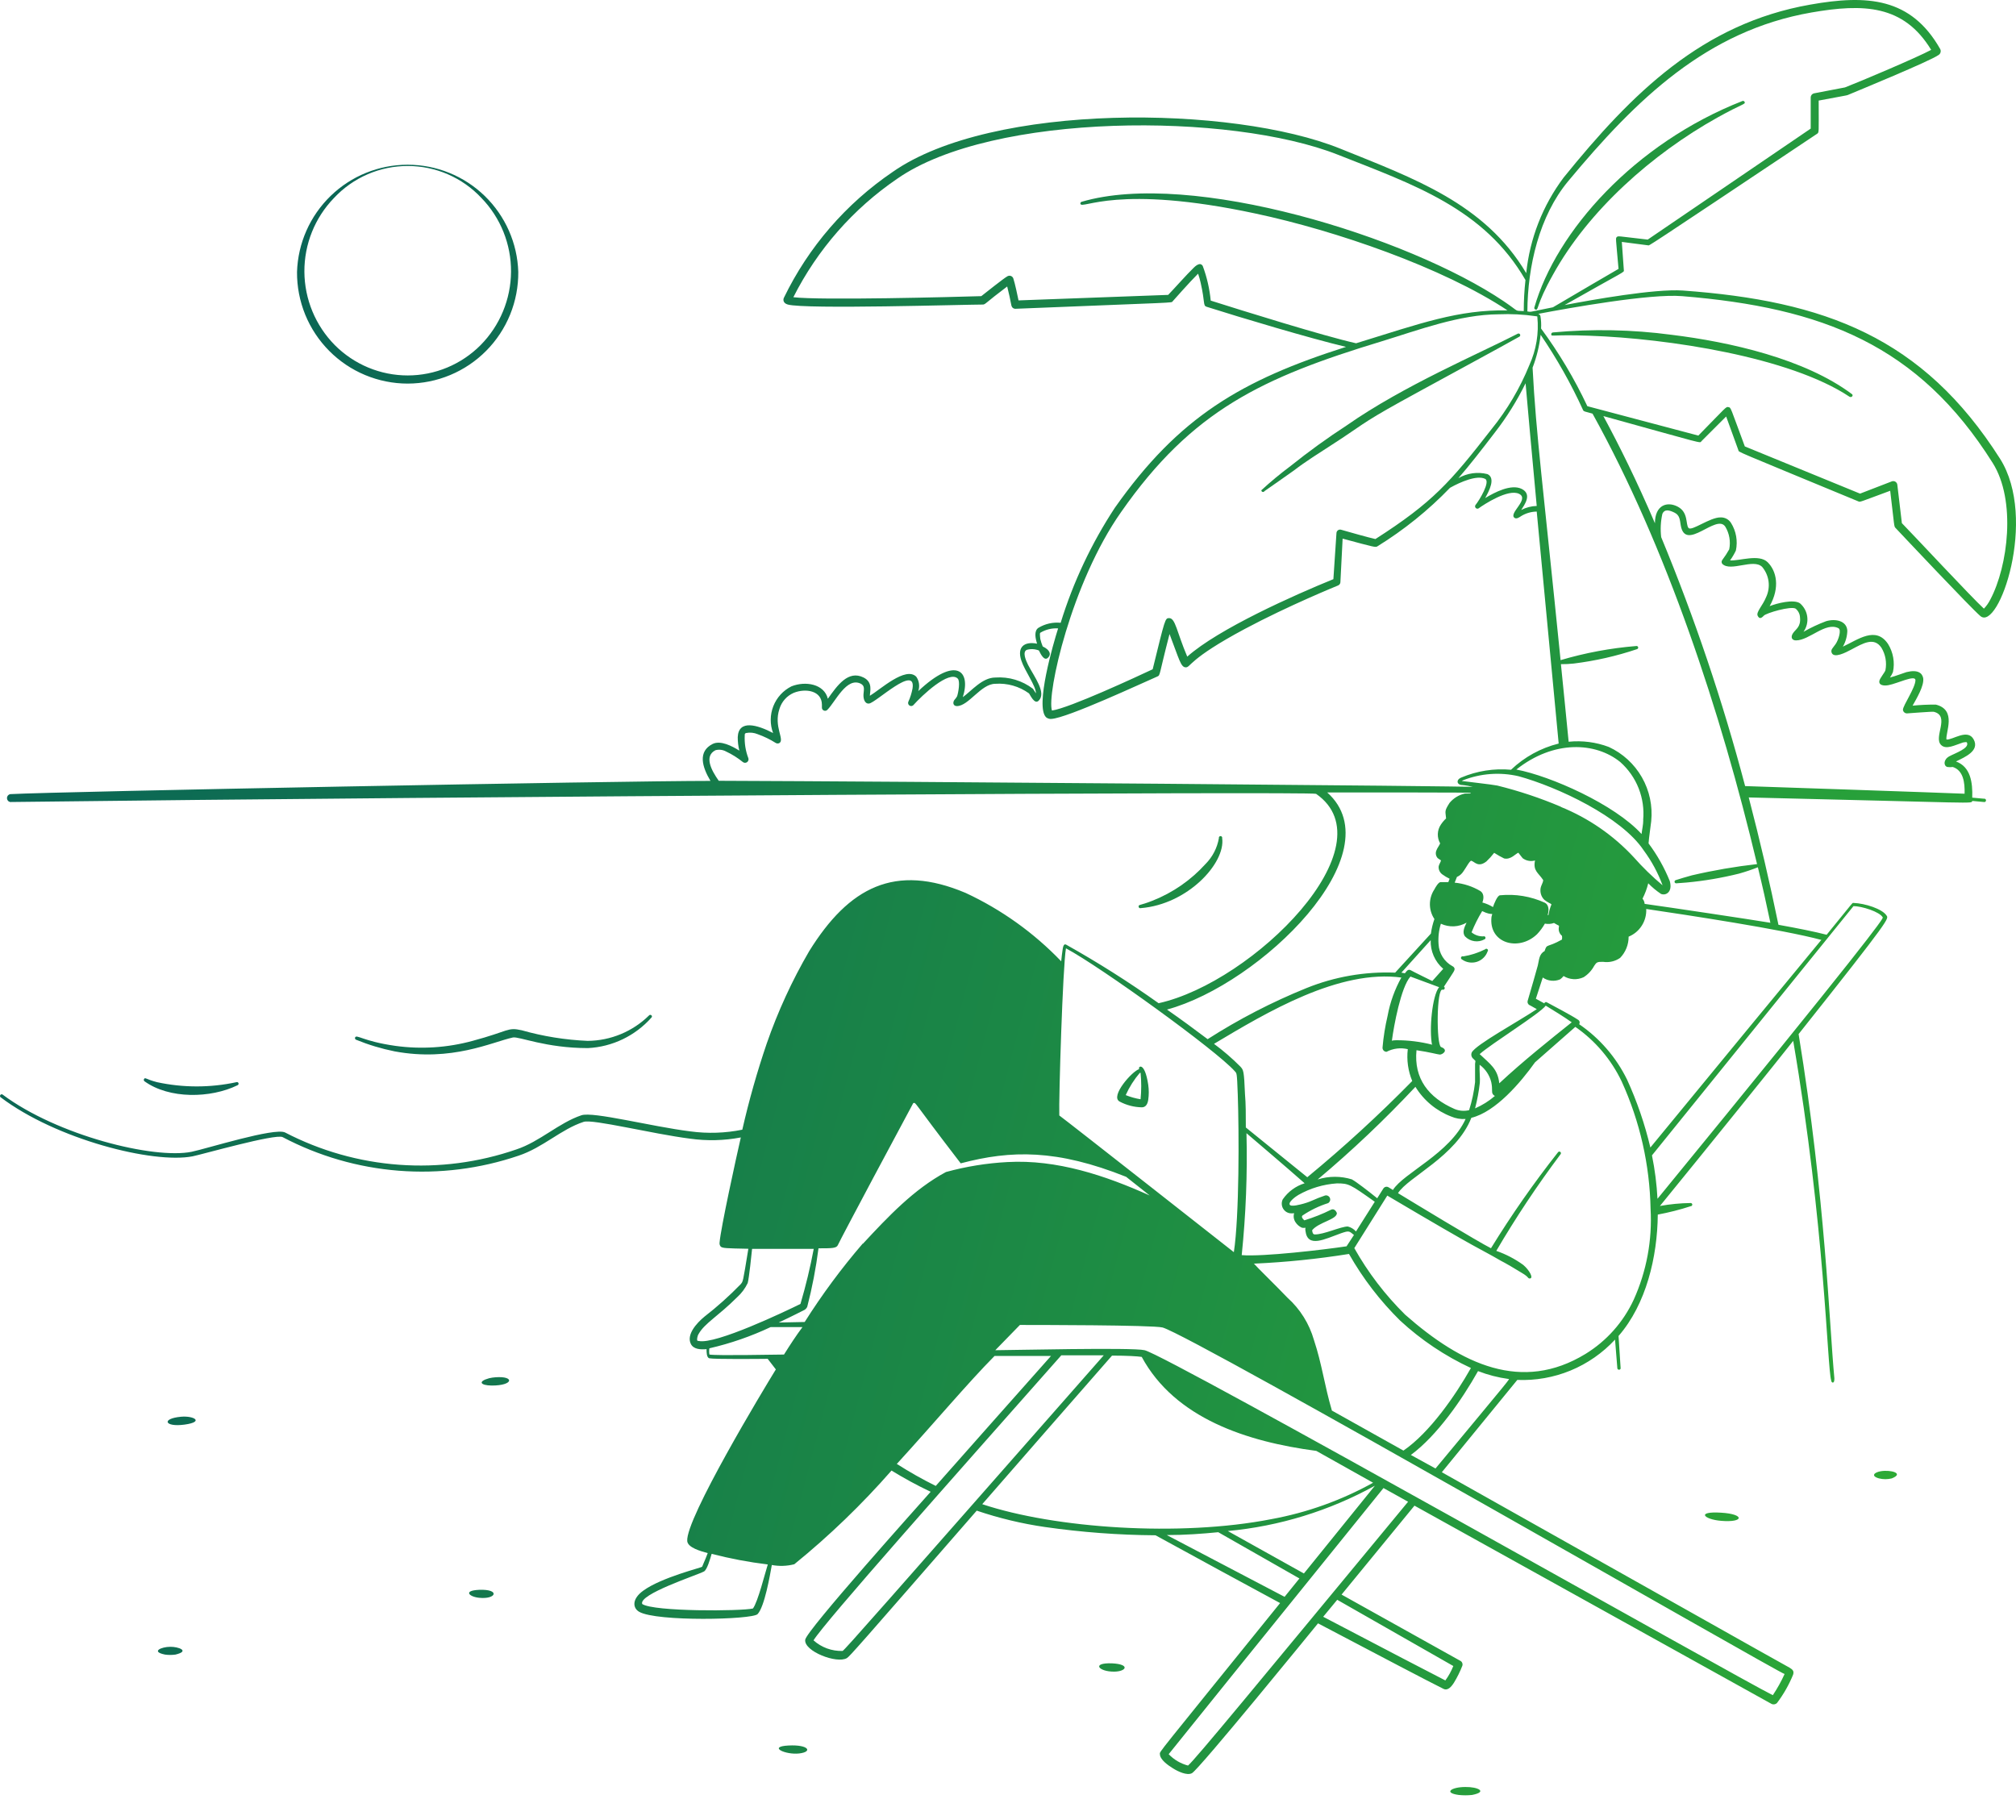 <svg width="72" height="65" viewBox="0 0 72 65" fill="none" xmlns="http://www.w3.org/2000/svg">
<path fill-rule="evenodd" clip-rule="evenodd" d="M14.095 37.55C16.134 37.929 17.574 37.217 18.317 37.054C18.533 37.009 19.488 37.433 20.997 37.433C21.429 37.411 21.854 37.303 22.244 37.115C22.634 36.927 22.983 36.663 23.27 36.338C23.32 36.281 23.229 36.209 23.18 36.266C22.595 36.842 21.809 37.168 20.989 37.175C20.191 37.141 19.4 37.014 18.632 36.796C18.112 36.679 18.192 36.823 16.877 37.175C15.979 37.42 15.04 37.481 14.118 37.353C12.95 37.187 12.731 36.925 12.681 37.058C12.676 37.072 12.677 37.088 12.683 37.102C12.69 37.117 12.701 37.128 12.716 37.134C13.161 37.316 13.623 37.455 14.095 37.55ZM40.742 32.434C42.414 32.301 43.774 30.827 43.649 29.936C43.651 29.927 43.652 29.918 43.65 29.909C43.648 29.9 43.644 29.892 43.638 29.884C43.633 29.877 43.625 29.871 43.617 29.867C43.609 29.863 43.6 29.861 43.59 29.861C43.581 29.861 43.572 29.863 43.564 29.867C43.556 29.871 43.548 29.877 43.542 29.884C43.537 29.892 43.533 29.9 43.531 29.909C43.529 29.918 43.529 29.927 43.532 29.936C43.471 30.285 43.304 30.607 43.054 30.858C42.532 31.435 41.884 31.884 41.159 32.169C40.716 32.347 40.651 32.298 40.666 32.385C40.667 32.394 40.67 32.402 40.674 32.41C40.679 32.417 40.685 32.423 40.692 32.428C40.7 32.433 40.708 32.436 40.717 32.437C40.725 32.438 40.734 32.437 40.742 32.434ZM8.482 38.76C8.497 38.755 8.509 38.744 8.515 38.73C8.522 38.716 8.523 38.7 8.518 38.686C8.513 38.671 8.502 38.659 8.489 38.652C8.475 38.646 8.459 38.645 8.444 38.65C7.51 38.852 6.543 38.852 5.609 38.65C5.208 38.547 5.185 38.464 5.143 38.54C5.136 38.553 5.134 38.569 5.137 38.583C5.141 38.598 5.15 38.611 5.162 38.619C6.045 39.256 7.519 39.23 8.482 38.76ZM54.837 11.055C54.962 11.097 54.837 10.926 55.462 9.812C56.732 7.511 59.014 5.495 61.329 4.203C62.266 3.68 62.345 3.733 62.307 3.638C62.3 3.624 62.288 3.613 62.273 3.608C62.258 3.602 62.242 3.602 62.228 3.608C58.366 5.124 55.576 8.269 54.799 10.979C54.796 10.986 54.795 10.995 54.795 11.002C54.796 11.011 54.798 11.018 54.801 11.025C54.805 11.033 54.81 11.039 54.816 11.044C54.822 11.049 54.829 11.053 54.837 11.055ZM66.139 14.075C64.46 12.817 61.799 12.215 59.696 11.957C58.291 11.77 56.87 11.742 55.459 11.873C55.451 11.874 55.443 11.876 55.436 11.88C55.429 11.883 55.422 11.888 55.417 11.894C55.412 11.9 55.408 11.907 55.405 11.914C55.402 11.922 55.401 11.93 55.402 11.938C55.402 12.04 55.425 11.938 56.781 11.991C59.563 12.089 63.922 12.749 66.055 14.17C66.135 14.212 66.203 14.117 66.139 14.075ZM53.041 33.905C52.795 34.028 52.532 34.114 52.26 34.158C52.253 34.155 52.245 34.154 52.238 34.153C52.23 34.153 52.222 34.154 52.215 34.157C52.208 34.159 52.201 34.163 52.196 34.169C52.19 34.174 52.185 34.18 52.182 34.187C52.179 34.194 52.177 34.202 52.177 34.209C52.177 34.217 52.178 34.224 52.18 34.232C52.183 34.239 52.187 34.245 52.192 34.251C52.197 34.257 52.204 34.261 52.211 34.265C52.286 34.32 52.373 34.356 52.465 34.371C52.557 34.387 52.651 34.38 52.741 34.353C52.83 34.325 52.911 34.277 52.978 34.212C53.046 34.148 53.097 34.068 53.128 33.98C53.138 33.969 53.143 33.954 53.142 33.938C53.141 33.923 53.134 33.909 53.122 33.899C53.111 33.889 53.096 33.884 53.08 33.885C53.065 33.886 53.051 33.893 53.041 33.905ZM6.466 50.599C5.75 50.664 5.875 50.978 6.591 50.88C7.307 50.781 6.924 50.558 6.466 50.599ZM17.692 49.19C17.616 49.195 17.542 49.207 17.468 49.224C17.059 49.337 17.15 49.478 17.555 49.485C18.344 49.489 18.389 49.136 17.692 49.19ZM6.079 58.816C5.768 58.816 5.374 58.987 5.89 59.093C6.015 59.111 6.143 59.111 6.269 59.093C6.803 58.964 6.36 58.809 6.079 58.816ZM17.112 56.781C16.524 56.807 16.759 57.031 17.112 57.065C17.726 57.13 17.877 56.751 17.112 56.781ZM28.163 62.341C27.405 62.379 28.05 62.682 28.542 62.625C29.035 62.568 28.887 62.303 28.163 62.341ZM39.723 59.407C38.965 59.377 39.234 59.707 39.791 59.703C40.227 59.699 40.375 59.441 39.723 59.407ZM52.332 63.823C51.836 63.823 51.54 64.031 52.097 64.107C52.256 64.124 52.416 64.124 52.575 64.107C53.151 63.993 52.775 63.815 52.332 63.823ZM61.47 54.317C62.296 54.386 62.315 54.075 61.47 54.026C60.556 53.969 60.859 54.268 61.47 54.317ZM67.177 52.544C66.942 52.581 66.798 52.714 67.105 52.801C67.256 52.839 67.413 52.839 67.564 52.801C68.019 52.62 67.53 52.487 67.177 52.544ZM14.561 13.7C15.083 13.699 15.599 13.595 16.08 13.394C16.561 13.193 16.998 12.899 17.365 12.528C17.732 12.158 18.022 11.718 18.219 11.235C18.415 10.752 18.514 10.235 18.51 9.713C18.479 8.687 18.048 7.713 17.311 6.998C16.573 6.283 15.586 5.883 14.559 5.883C13.532 5.883 12.545 6.283 11.808 6.998C11.07 7.713 10.64 8.687 10.608 9.713C10.604 10.235 10.704 10.752 10.9 11.236C11.097 11.719 11.388 12.159 11.755 12.529C12.122 12.9 12.559 13.194 13.041 13.395C13.523 13.596 14.039 13.7 14.561 13.7ZM11.927 7.072C12.264 6.711 12.672 6.423 13.125 6.226C13.578 6.029 14.067 5.928 14.561 5.928C15.055 5.928 15.544 6.029 15.997 6.226C16.45 6.423 16.858 6.711 17.195 7.072C17.878 7.777 18.257 8.722 18.251 9.704C18.245 10.686 17.855 11.627 17.165 12.325C16.824 12.668 16.418 12.941 15.971 13.127C15.524 13.313 15.045 13.409 14.561 13.409C14.077 13.409 13.598 13.313 13.151 13.127C12.704 12.941 12.299 12.668 11.957 12.325C11.267 11.627 10.877 10.686 10.871 9.704C10.866 8.722 11.245 7.777 11.927 7.072ZM54.894 11.316L54.89 11.309V11.313L54.894 11.316ZM45.161 17.54C45.161 17.54 46.135 16.861 46.215 16.8C46.628 16.482 47.136 16.164 47.541 15.902C48.622 15.209 48.58 15.144 50.024 14.345C50.441 14.11 53.962 12.203 54.269 12.021C54.281 12.013 54.289 12 54.293 11.986C54.296 11.971 54.294 11.956 54.287 11.943C54.28 11.93 54.269 11.92 54.255 11.915C54.241 11.91 54.226 11.91 54.212 11.915C52.821 12.632 50.115 13.78 48.102 15.19C47.408 15.641 46.736 16.127 46.09 16.645C45.728 16.915 45.38 17.203 45.048 17.509C45.047 17.523 45.052 17.536 45.06 17.547C45.068 17.558 45.08 17.565 45.093 17.569C45.106 17.572 45.12 17.571 45.132 17.566C45.145 17.561 45.155 17.551 45.161 17.54ZM39.988 39.343C40.232 39.473 40.504 39.543 40.78 39.548C40.901 39.548 40.981 39.461 41.008 39.283C41.034 39.103 41.034 38.92 41.008 38.741C40.879 37.884 40.629 38.093 40.685 38.184C40.443 38.248 39.632 39.157 39.988 39.343ZM40.708 38.316C40.712 38.318 40.717 38.319 40.721 38.319C40.726 38.319 40.73 38.318 40.735 38.316C40.766 38.63 40.766 38.946 40.735 39.26C40.553 39.231 40.375 39.181 40.204 39.112C40.334 38.824 40.503 38.556 40.708 38.316Z" fill="url(#paint0_linear_353_7595)"/>
<path fill-rule="evenodd" clip-rule="evenodd" d="M60.765 15.758L61.648 14.875L62.084 16.076C62.114 16.16 61.803 16.016 66.37 17.907C66.442 17.937 66.397 17.937 67.507 17.528C67.659 18.82 67.644 18.797 67.693 18.851C67.996 19.173 70.384 21.708 70.725 22C71.373 22.572 72.79 18.532 71.43 16.383C68.671 12.044 65.169 10.744 60.098 10.376C59.097 10.308 56.869 10.706 55.879 10.895C58.1 9.633 58.002 9.739 57.994 9.645L57.922 8.64L58.862 8.762C58.923 8.762 58.532 9.027 64.884 4.786C64.975 4.725 64.953 4.786 64.953 3.592C65.84 3.425 65.949 3.41 65.987 3.395C66.321 3.255 68.94 2.178 69.231 1.966C69.267 1.945 69.294 1.911 69.305 1.87C69.316 1.83 69.312 1.787 69.292 1.75C68.25 -0.084 66.692 -0.198 64.646 0.166C60.795 0.844 58.286 3.323 55.842 6.344C55.097 7.339 54.636 8.518 54.508 9.755C53.026 7.261 50.486 6.37 47.867 5.309C44.013 3.751 35.425 3.657 31.878 6.143C30.213 7.274 28.874 8.823 27.997 10.634C27.966 10.694 27.959 10.827 28.137 10.877C28.77 11.051 34.443 10.877 35.103 10.877C35.194 10.877 35.198 10.812 35.971 10.232C36.024 10.433 36.088 10.732 36.122 10.914C36.13 10.948 36.148 10.977 36.175 10.998C36.202 11.019 36.236 11.03 36.27 11.028C42.182 10.789 41.822 10.823 41.879 10.763C41.879 10.763 42.505 10.054 42.789 9.774C42.825 9.879 42.856 9.987 42.88 10.096C43.043 10.812 42.959 10.914 43.092 10.956C44.282 11.335 46.814 12.093 48.072 12.389C44.335 13.579 42.107 14.886 39.814 18.138C38.98 19.409 38.329 20.79 37.881 22.243C37.603 22.215 37.324 22.279 37.085 22.424C36.922 22.534 36.979 22.803 37.039 22.989C36.573 22.898 36.319 23.114 36.475 23.588C36.6 23.967 36.998 24.494 36.998 24.763C36.971 24.725 36.907 24.619 36.892 24.6C36.509 24.307 36.031 24.164 35.55 24.198C35.08 24.198 34.697 24.676 34.386 24.899C34.686 23.959 34.144 23.414 32.795 24.683C32.825 24.598 32.834 24.506 32.821 24.417C32.809 24.327 32.775 24.242 32.723 24.168C32.344 23.789 31.434 24.63 31.067 24.85C31.067 24.695 31.184 24.369 30.843 24.198C30.293 23.922 29.903 24.482 29.566 24.956C29.437 24.429 28.77 24.312 28.266 24.513C27.97 24.661 27.74 24.913 27.619 25.221C27.498 25.529 27.495 25.87 27.61 26.18C27.045 25.885 26.375 25.691 26.348 26.328C26.347 26.49 26.366 26.652 26.405 26.809C26.14 26.643 25.73 26.43 25.45 26.571C24.919 26.84 25.071 27.382 25.374 27.89C22.058 27.89 2.077 28.269 0.36 28.363C0.329 28.371 0.3 28.389 0.28 28.414C0.26 28.44 0.249 28.471 0.249 28.504C0.249 28.536 0.26 28.568 0.28 28.593C0.3 28.619 0.329 28.636 0.36 28.644C16.945 28.439 46.848 28.265 47.003 28.352C49.656 30.194 44.767 35.079 41.379 35.83C40.316 35.073 39.213 34.375 38.074 33.737C37.979 33.688 37.961 33.847 37.945 33.954C37.93 34.06 37.915 34.173 37.9 34.333C36.924 33.315 35.767 32.487 34.489 31.892C31.965 30.823 30.32 31.683 28.899 33.972C28.288 35.02 27.781 36.124 27.383 37.27C27.039 38.28 26.748 39.307 26.511 40.347C25.901 40.471 25.274 40.491 24.658 40.408C23.24 40.23 21.186 39.692 20.765 39.832C19.954 40.105 19.284 40.772 18.442 41.052C17.096 41.517 15.669 41.704 14.249 41.599C12.828 41.495 11.444 41.103 10.18 40.446C9.801 40.264 7.391 41.022 6.845 41.136C5.496 41.408 2.058 40.559 0.087 39.089C0.075 39.083 0.06 39.081 0.047 39.084C0.033 39.088 0.021 39.096 0.012 39.107C0.004 39.118 -0 39.132 4.52048e-05 39.146C0.001 39.16 0.006 39.173 0.015 39.184C2.016 40.7 5.48 41.571 6.879 41.298C7.22 41.23 9.835 40.484 10.093 40.612C11.379 41.29 12.789 41.698 14.237 41.812C15.686 41.926 17.142 41.743 18.518 41.276C19.397 40.984 20.034 40.332 20.845 40.067C21.167 39.961 23.293 40.495 24.635 40.666C25.241 40.753 25.857 40.739 26.458 40.624C26.291 41.348 25.738 43.876 25.7 44.372C25.695 44.398 25.697 44.425 25.703 44.45C25.709 44.476 25.721 44.499 25.738 44.52C25.802 44.581 25.924 44.584 26.727 44.6C26.522 45.85 26.541 45.755 26.45 45.869C26.047 46.284 25.615 46.671 25.158 47.025C24.874 47.26 24.51 47.666 24.673 47.999C24.771 48.193 25.018 48.204 25.234 48.185C25.234 48.287 25.234 48.484 25.332 48.511C25.499 48.549 27.136 48.534 27.417 48.53L27.709 48.909C27.288 49.591 24.476 54.249 24.544 55.041C24.567 55.276 25.025 55.401 25.276 55.469C25.226 55.598 25.177 55.727 25.131 55.825C25.086 55.924 25.093 55.928 25.075 55.958C25.056 55.988 23.627 56.337 22.979 56.807C22.554 57.11 22.6 57.436 22.827 57.565C23.449 57.925 26.867 57.849 27.057 57.648C27.307 57.383 27.5 56.258 27.565 55.894C27.831 55.944 28.105 55.935 28.368 55.867C29.618 54.852 30.779 53.733 31.84 52.521C32.279 52.79 32.745 53.047 33.238 53.279C32.859 53.707 28.8 58.232 28.758 58.562C28.702 58.975 29.895 59.434 30.248 59.218C30.354 59.149 30.627 58.839 34.883 53.953C35.675 54.221 36.489 54.417 37.316 54.537C38.626 54.725 39.946 54.824 41.269 54.833C42.762 55.651 44.566 56.633 45.718 57.254C41.209 62.833 41.425 62.541 41.425 62.647C41.425 62.848 41.724 63.053 41.895 63.159C42.065 63.265 42.391 63.424 42.569 63.33C42.831 63.186 46.871 58.224 47.072 57.978C49.232 59.115 51.066 60.078 51.551 60.317C51.707 60.396 51.836 60.241 51.93 60.093C52.046 59.902 52.145 59.702 52.226 59.494C52.237 59.462 52.236 59.427 52.224 59.396C52.213 59.364 52.191 59.337 52.161 59.32L47.913 56.951L50.517 53.775L63.274 60.858C63.305 60.872 63.34 60.876 63.374 60.87C63.407 60.864 63.438 60.848 63.463 60.824C63.698 60.514 63.892 60.173 64.039 59.812C64.085 59.672 64.009 59.623 63.914 59.562C63.895 59.562 56.357 55.31 51.494 52.581L54.189 49.284C54.84 49.311 55.49 49.197 56.093 48.948C56.696 48.699 57.237 48.322 57.68 47.844C57.718 48.283 57.744 48.632 57.763 48.875C57.766 48.888 57.774 48.899 57.785 48.907C57.795 48.916 57.808 48.92 57.822 48.92C57.835 48.92 57.848 48.916 57.859 48.907C57.87 48.899 57.877 48.888 57.88 48.875C57.858 48.496 57.831 48.117 57.805 47.715C58.794 46.578 59.192 44.891 59.207 43.379C59.605 43.305 59.997 43.205 60.382 43.08C60.397 43.08 60.411 43.074 60.422 43.063C60.433 43.053 60.439 43.038 60.439 43.023C60.439 43.008 60.433 42.993 60.422 42.983C60.411 42.972 60.397 42.966 60.382 42.966C60.013 42.971 59.646 43.006 59.283 43.072C60.852 41.151 63.581 37.766 64.043 37.175C65.18 43.815 65.256 48.852 65.4 49.303C65.4 49.383 65.513 49.443 65.513 49.254C65.515 49.244 65.515 49.233 65.513 49.223C65.328 47.283 65.199 42.837 64.236 36.932C67.598 32.699 67.45 32.817 67.374 32.695C67.223 32.464 66.616 32.263 66.192 32.248C66.15 32.248 66.226 32.169 65.237 33.385C64.831 33.279 64.233 33.158 63.516 33.029C63.205 31.513 62.857 30.023 62.455 28.481C70.827 28.678 70.376 28.712 70.441 28.606L70.854 28.644C70.863 28.646 70.872 28.646 70.881 28.645C70.89 28.643 70.898 28.639 70.906 28.633C70.913 28.627 70.919 28.62 70.923 28.612C70.927 28.603 70.929 28.594 70.929 28.585C70.929 28.576 70.927 28.567 70.923 28.558C70.919 28.55 70.913 28.543 70.906 28.537C70.898 28.532 70.89 28.528 70.881 28.526C70.872 28.524 70.863 28.524 70.854 28.526L70.437 28.488C70.456 27.939 70.376 27.386 69.857 27.196C70.179 27.037 70.706 26.817 70.49 26.412C70.274 26.006 69.732 26.438 69.516 26.412C69.478 26.161 69.895 25.354 69.137 25.165C68.86 25.163 68.583 25.175 68.307 25.203C68.447 24.949 68.724 24.498 68.686 24.221C68.652 24.043 68.5 23.903 68.087 24.005C68.004 24.028 67.708 24.145 67.499 24.198C67.542 24.136 67.577 24.07 67.606 24.001C67.678 23.658 67.615 23.299 67.431 23.001C66.992 22.345 66.351 22.849 65.817 23.095C65.916 22.922 65.971 22.727 65.976 22.527C65.957 22.171 65.555 22.087 65.218 22.186C64.939 22.291 64.669 22.417 64.411 22.565C64.521 22.41 64.569 22.219 64.545 22.03C64.522 21.841 64.427 21.668 64.282 21.545C64.051 21.394 63.467 21.545 63.202 21.648C63.581 20.973 63.444 20.393 63.133 20.082C62.823 19.771 62.106 20.044 61.788 20.014C61.868 19.903 61.938 19.785 61.996 19.662C62.068 19.323 62.006 18.97 61.822 18.676C61.782 18.613 61.726 18.561 61.659 18.526C61.593 18.492 61.518 18.476 61.443 18.479C61.064 18.479 60.416 18.979 60.306 18.858C60.196 18.737 60.306 18.305 59.927 18.1C59.548 17.895 59.105 18.032 59.105 18.688C58.457 17.172 57.828 15.906 57.263 14.86C60.962 15.883 60.697 15.834 60.765 15.758ZM26.89 57.448C26.465 57.546 23.35 57.565 22.937 57.288C22.793 56.94 24.878 56.265 25.143 56.125C25.253 56.064 25.359 55.689 25.416 55.496C26.075 55.666 26.745 55.793 27.421 55.875C27.333 56.148 27.064 57.228 26.89 57.448ZM56.005 6.473C58.449 3.532 60.962 1.095 64.695 0.446C66.552 0.124 67.988 0.166 68.97 1.781C68.466 2.053 66.423 2.918 65.892 3.122L64.786 3.334C64.753 3.341 64.724 3.359 64.703 3.384C64.681 3.41 64.669 3.441 64.668 3.475V4.593L58.847 8.557C57.759 8.432 57.793 8.421 57.744 8.466C57.695 8.512 57.706 8.466 57.805 9.603C57.547 9.755 56.349 10.448 55.462 10.975C54.504 11.165 54.724 11.142 54.549 11.123C54.557 9.516 54.974 7.712 56.005 6.473ZM43.24 10.736C43.199 10.314 43.104 9.898 42.956 9.501C42.947 9.483 42.934 9.468 42.918 9.456C42.902 9.444 42.884 9.436 42.865 9.432C42.778 9.432 42.709 9.489 42.637 9.558C42.395 9.789 41.879 10.372 41.72 10.532L36.376 10.729C36.342 10.558 36.247 10.115 36.191 9.948C36.184 9.927 36.173 9.908 36.158 9.892C36.143 9.876 36.124 9.864 36.104 9.856C36.083 9.849 36.061 9.846 36.04 9.848C36.018 9.85 35.997 9.857 35.978 9.868C35.861 9.929 35.152 10.494 35.046 10.577C34.064 10.607 29.304 10.732 28.334 10.615C29.192 8.915 30.468 7.459 32.041 6.385C35.448 4.009 43.945 4.009 47.78 5.525C50.464 6.586 53.007 7.443 54.481 10.001C54.44 10.37 54.42 10.74 54.42 11.111C54.06 11.085 54.31 11.168 53.704 10.759C50.293 8.458 42.546 6.048 38.627 7.208C38.613 7.212 38.6 7.222 38.592 7.236C38.585 7.249 38.582 7.265 38.586 7.28C38.647 7.496 39.878 6.563 44.847 7.628C47.701 8.235 51.529 9.554 53.84 11.085C52.078 11.058 50.755 11.543 48.432 12.26C47.276 12.002 44.362 11.092 43.24 10.736ZM40.041 18.286C42.58 14.651 45.082 13.484 49.353 12.188C50.676 11.782 52.131 11.233 53.522 11.225C53.965 11.206 54.41 11.229 54.849 11.293C54.849 11.293 54.917 11.293 54.905 11.316C54.964 11.905 54.866 12.498 54.621 13.037C54.285 13.865 53.827 14.639 53.264 15.334C51.79 17.228 51.169 17.941 49.122 19.252C48.906 19.207 48.099 18.979 47.894 18.919C47.875 18.914 47.856 18.913 47.837 18.916C47.818 18.92 47.8 18.927 47.784 18.939C47.769 18.95 47.756 18.964 47.747 18.981C47.737 18.998 47.732 19.017 47.731 19.036L47.621 20.685C46.23 21.25 43.517 22.459 42.402 23.452C42.023 22.561 41.982 22.076 41.754 22.076C41.61 22.076 41.61 22.099 41.167 23.903C40.594 24.172 38.199 25.286 37.57 25.377C37.377 24.801 38.26 20.814 40.041 18.286ZM54.344 17.46C53.965 17.278 53.386 17.581 53.041 17.789C53.192 17.52 53.42 17.073 53.124 16.933C52.772 16.844 52.4 16.896 52.086 17.077C52.484 16.618 52.889 16.099 53.393 15.44C53.816 14.895 54.181 14.308 54.485 13.689C54.557 14.526 54.697 16.073 54.883 18.07C54.69 18.075 54.501 18.125 54.329 18.214C54.443 18.032 54.731 17.653 54.344 17.46ZM25.67 27.886C25.401 27.507 25.139 27.003 25.552 26.794C25.68 26.76 25.816 26.776 25.931 26.84C26.147 26.941 26.349 27.069 26.534 27.219C26.555 27.235 26.581 27.243 26.608 27.244C26.634 27.244 26.66 27.235 26.682 27.22C26.703 27.204 26.72 27.182 26.728 27.157C26.736 27.131 26.735 27.104 26.727 27.079C26.627 26.818 26.583 26.539 26.598 26.26C26.598 26.222 26.598 26.192 26.647 26.18C26.786 26.152 26.93 26.167 27.061 26.222C27.288 26.302 27.505 26.408 27.709 26.537C27.728 26.548 27.75 26.554 27.773 26.554C27.796 26.554 27.818 26.548 27.837 26.537C28.031 26.412 27.625 25.953 27.837 25.32C27.875 25.192 27.941 25.074 28.029 24.975C28.117 24.875 28.227 24.797 28.349 24.744C28.777 24.573 29.35 24.668 29.354 25.165V25.271C29.353 25.294 29.36 25.317 29.372 25.336C29.385 25.355 29.403 25.37 29.425 25.378C29.446 25.387 29.469 25.389 29.492 25.384C29.514 25.379 29.535 25.367 29.55 25.35C29.835 25.066 30.233 24.168 30.741 24.418C30.896 24.498 30.851 24.63 30.839 24.797C30.828 24.964 30.888 25.146 31.04 25.127C31.283 25.096 32.727 23.709 32.59 24.592C32.559 24.757 32.508 24.918 32.438 25.07C32.43 25.093 32.43 25.118 32.438 25.142C32.446 25.165 32.461 25.185 32.482 25.198C32.502 25.212 32.526 25.218 32.551 25.216C32.575 25.214 32.599 25.204 32.617 25.187C32.931 24.835 33.894 23.925 34.205 24.236C34.299 24.331 34.227 24.733 34.182 24.869C34.154 24.917 34.121 24.961 34.083 25.002C34.015 25.104 34.049 25.218 34.174 25.218C34.595 25.218 35.035 24.422 35.546 24.422C35.974 24.391 36.4 24.512 36.748 24.763C36.786 24.801 36.945 25.18 37.096 25.024C37.381 24.744 36.945 24.183 36.717 23.747C36.638 23.588 36.505 23.281 36.672 23.209C36.815 23.169 36.966 23.177 37.104 23.232C37.172 23.372 37.293 23.611 37.422 23.497C37.551 23.383 37.513 23.217 37.24 23.088C37.204 23.001 37.175 22.911 37.153 22.819C37.153 22.766 37.123 22.629 37.153 22.599C37.345 22.483 37.567 22.429 37.79 22.443C37.619 22.982 36.964 25.218 37.358 25.616C37.411 25.66 37.479 25.682 37.547 25.676C38.108 25.65 40.826 24.38 41.337 24.16C41.444 24.111 41.383 24.134 41.769 22.644C42.122 23.569 42.171 23.831 42.349 23.834C42.527 23.838 42.436 23.543 44.464 22.459C46.026 21.625 47.784 20.912 47.784 20.912C47.808 20.903 47.828 20.888 47.844 20.868C47.859 20.848 47.869 20.824 47.871 20.799L47.951 19.237C49.088 19.544 49.126 19.555 49.19 19.514C50.14 18.928 51.012 18.225 51.786 17.422C52.165 17.209 52.753 16.959 53.041 17.103C53.234 17.202 52.84 17.861 52.692 18.043C52.683 18.059 52.679 18.078 52.682 18.096C52.684 18.114 52.693 18.131 52.706 18.143C52.718 18.156 52.735 18.165 52.753 18.167C52.772 18.17 52.79 18.166 52.806 18.157C52.992 18.021 53.867 17.445 54.254 17.638C54.64 17.831 53.856 18.339 54.094 18.498C54.166 18.544 54.257 18.479 54.337 18.426C54.502 18.327 54.69 18.274 54.883 18.271C55.102 20.583 55.375 23.474 55.667 26.556C55.028 26.715 54.442 27.037 53.965 27.492C53.358 27.437 52.746 27.533 52.184 27.772C51.987 27.855 52.033 28.041 52.23 28.037C52.184 28.037 52.343 28.037 52.609 28.106C52.707 28.075 31.741 27.905 25.67 27.886ZM54.598 35.883C54.598 35.883 54.724 35.947 54.886 36.042C54.204 36.497 52.703 37.312 52.563 37.588C52.546 37.628 52.542 37.672 52.553 37.714C52.565 37.756 52.589 37.793 52.624 37.819C52.719 37.925 52.696 37.846 52.681 37.994V38.649C52.643 38.989 52.572 39.324 52.468 39.65C52.295 39.691 52.114 39.677 51.949 39.608C51.021 39.203 50.49 38.524 50.589 37.509C51.059 37.577 51.328 37.656 51.419 37.664C51.51 37.672 51.756 37.505 51.468 37.395C51.294 37.33 51.301 35.25 51.525 35.348C51.538 35.351 51.553 35.349 51.565 35.342C51.578 35.336 51.587 35.325 51.593 35.312C51.598 35.299 51.599 35.285 51.595 35.271C51.59 35.258 51.582 35.246 51.57 35.238C51.949 34.662 51.949 34.674 51.949 34.594C51.944 34.575 51.934 34.557 51.921 34.542C51.908 34.527 51.892 34.515 51.873 34.507C51.73 34.429 51.609 34.316 51.522 34.178C51.435 34.04 51.385 33.882 51.377 33.719C51.359 33.473 51.387 33.226 51.46 32.991C51.605 33.059 51.764 33.09 51.924 33.084C52.083 33.077 52.239 33.032 52.377 32.953C52.298 33.116 52.211 33.309 52.325 33.446C52.413 33.537 52.529 33.596 52.654 33.614C52.779 33.633 52.907 33.61 53.018 33.548C53.025 33.545 53.031 33.541 53.037 33.536C53.042 33.531 53.046 33.525 53.049 33.518C53.052 33.511 53.054 33.504 53.054 33.496C53.054 33.489 53.053 33.481 53.05 33.474C53.047 33.467 53.043 33.461 53.038 33.455C53.033 33.45 53.027 33.446 53.02 33.443C53.013 33.44 53.006 33.438 52.998 33.438C52.991 33.438 52.983 33.439 52.976 33.442C52.823 33.448 52.673 33.397 52.556 33.298C52.661 33.035 52.788 32.782 52.935 32.54C53.34 32.741 53.314 32.54 53.268 32.745C53.158 33.692 54.238 33.995 54.894 33.366C55.003 33.252 55.097 33.124 55.175 32.987C55.283 33.009 55.396 33.002 55.5 32.964C55.709 33.097 55.682 33.021 55.671 33.135C55.663 33.189 55.67 33.243 55.69 33.294C55.71 33.344 55.742 33.389 55.785 33.423C55.792 33.467 55.792 33.512 55.785 33.556C55.224 33.87 55.258 33.684 55.163 33.969C54.962 34.075 54.97 34.291 54.921 34.484C54.898 34.571 54.655 35.432 54.56 35.742C54.553 35.766 54.552 35.792 54.559 35.816C54.566 35.841 54.58 35.862 54.598 35.879V35.883ZM52.844 38.028C53.053 38.181 53.201 38.404 53.261 38.657C53.314 38.922 53.261 38.987 53.314 39.078C53.332 39.106 53.358 39.128 53.389 39.142C53.177 39.325 52.938 39.474 52.681 39.586C52.76 39.285 52.817 38.98 52.851 38.672C52.866 38.536 52.832 38.251 52.844 38.024V38.028ZM52.844 37.649C53.268 37.27 54.993 36.205 55.205 35.917C55.474 36.08 55.879 36.33 56.133 36.512C55.375 37.118 54.394 37.899 53.545 38.691C53.492 38.168 53.211 37.998 52.859 37.66L52.844 37.649ZM44.805 45.13C45.935 45.079 47.061 44.964 48.178 44.785C48.675 45.661 49.291 46.463 50.009 47.169C50.758 47.86 51.609 48.43 52.533 48.859C51.976 49.845 51.059 51.168 50.123 51.808L47.568 50.379C47.306 49.496 47.212 48.715 46.928 47.863C46.761 47.278 46.433 46.752 45.98 46.347C45.65 45.998 44.843 45.21 44.79 45.138C44.737 45.066 44.786 45.149 44.805 45.13ZM48.091 44.512C47.28 44.634 45.097 44.891 44.347 44.827C44.496 43.381 44.553 41.926 44.517 40.472C45.086 40.961 45.855 41.609 46.594 42.261C46.277 42.359 46.002 42.561 45.813 42.834C45.79 42.881 45.777 42.934 45.777 42.987C45.777 43.041 45.789 43.093 45.812 43.141C45.836 43.189 45.87 43.231 45.912 43.264C45.954 43.297 46.004 43.319 46.056 43.33C46.11 43.338 46.165 43.338 46.219 43.33C46.203 43.384 46.199 43.441 46.207 43.497C46.216 43.552 46.236 43.605 46.268 43.652C46.324 43.739 46.404 43.808 46.499 43.849C46.541 43.857 46.583 43.857 46.624 43.849C46.615 43.886 46.615 43.925 46.624 43.963C46.7 44.584 47.31 44.255 47.894 44.046C48.182 43.948 48.178 43.963 48.356 44.107L48.091 44.512ZM51.153 37.312C50.731 37.204 50.297 37.15 49.861 37.152C49.687 37.152 49.706 37.194 49.713 37.152C49.778 36.652 50.032 35.257 50.373 34.878L51.396 35.257C51.146 35.564 51.036 36.792 51.146 37.327L51.153 37.312ZM51.153 35.038C51.032 34.977 50.494 34.715 50.395 34.658C50.297 34.602 50.255 34.658 50.175 34.761L50.05 34.738L51.096 33.578C51.089 33.772 51.126 33.964 51.203 34.141C51.281 34.318 51.397 34.476 51.544 34.602L51.153 35.038ZM50.05 34.909C49.813 35.335 49.646 35.797 49.558 36.277C49.47 36.651 49.409 37.031 49.376 37.414C49.375 37.433 49.378 37.453 49.385 37.471C49.391 37.49 49.402 37.506 49.415 37.521C49.429 37.535 49.445 37.546 49.463 37.554C49.481 37.562 49.5 37.565 49.52 37.565C49.753 37.443 50.022 37.41 50.278 37.471C50.233 37.857 50.288 38.248 50.437 38.608C49.249 39.819 47.998 40.966 46.689 42.045L44.494 40.268C44.494 39.82 44.494 39.411 44.464 39.081C44.43 38.225 44.407 38.217 44.301 38.096C44.008 37.8 43.692 37.528 43.357 37.281C45.241 36.156 47.83 34.605 50.069 34.916L50.05 34.909ZM48.136 43.804C47.883 43.804 47.276 44.096 46.954 44.088C46.886 44.088 46.867 44.005 46.863 43.936C47.102 43.648 47.746 43.557 47.746 43.326C47.746 43.326 47.682 43.14 47.538 43.205C47.231 43.358 46.911 43.485 46.583 43.584C46.554 43.56 46.53 43.532 46.511 43.501C46.48 43.444 46.511 43.432 46.511 43.417C46.794 43.224 47.105 43.074 47.432 42.97C47.463 42.953 47.486 42.924 47.499 42.891C47.511 42.857 47.51 42.821 47.497 42.787C47.484 42.754 47.46 42.727 47.428 42.71C47.397 42.693 47.36 42.689 47.325 42.697C46.909 42.837 46.893 42.89 46.568 42.985C46.465 43.012 46.105 43.118 46.06 43.023C46.014 42.928 46.264 42.739 46.37 42.678C46.792 42.439 47.262 42.297 47.746 42.265C48.171 42.265 48.212 42.291 49.099 42.921L48.428 43.982C48.351 43.895 48.249 43.833 48.136 43.804ZM48.292 42.125C47.891 41.998 47.461 41.998 47.06 42.125C48.289 41.093 49.455 39.988 50.551 38.816C50.847 39.301 51.297 39.674 51.828 39.877C51.99 39.947 52.167 39.977 52.343 39.965C51.779 41.2 50.13 41.89 49.747 42.5L49.592 42.405C49.562 42.387 49.525 42.38 49.491 42.388C49.456 42.396 49.426 42.417 49.406 42.447L49.186 42.796C48.849 42.523 48.432 42.204 48.292 42.129V42.125ZM55.114 31.422C55.114 31.551 55.011 31.634 55.015 31.801C55.015 31.864 55.027 31.926 55.051 31.984C55.075 32.042 55.111 32.094 55.156 32.138C55.211 32.182 55.271 32.22 55.334 32.252C55.363 32.262 55.389 32.279 55.41 32.301C55.358 32.422 55.322 32.55 55.303 32.68H55.273C55.337 32.479 55.3 32.301 55.171 32.24C54.672 32.012 54.121 31.921 53.575 31.975C53.477 31.975 53.355 32.29 53.321 32.396C53.203 32.324 53.076 32.269 52.942 32.233C53.01 32.051 52.984 31.899 52.87 31.824C52.59 31.658 52.277 31.556 51.953 31.524L52.033 31.32C52.128 31.279 52.208 31.21 52.264 31.122C52.351 31.005 52.503 30.709 52.552 30.744C52.666 30.778 52.794 30.994 53.086 30.766C53.187 30.671 53.279 30.569 53.363 30.459C53.477 30.533 53.596 30.6 53.719 30.66C53.958 30.713 54.129 30.489 54.227 30.455C54.276 30.516 54.36 30.63 54.382 30.652C54.445 30.698 54.517 30.73 54.593 30.743C54.669 30.757 54.748 30.753 54.822 30.732C54.746 31.104 54.936 31.164 55.11 31.426L55.114 31.422ZM55.747 28.814C55.01 28.501 54.25 28.248 53.473 28.056C53.317 28.022 52.245 27.901 52.207 27.893L52.252 27.867C52.884 27.62 53.574 27.57 54.235 27.723C55.618 28.102 57.911 29.171 58.707 30.376C58.988 30.756 59.214 31.175 59.378 31.619C59.009 31.31 58.665 30.975 58.347 30.615C57.621 29.832 56.732 29.219 55.743 28.818L55.747 28.814ZM58.688 29.284C58.688 29.455 58.646 29.622 58.627 29.788C57.668 28.731 55.379 27.715 54.155 27.484C55.493 26.423 56.986 26.503 57.865 27.215C58.155 27.472 58.381 27.793 58.523 28.154C58.665 28.514 58.72 28.902 58.684 29.288L58.688 29.284ZM47.401 28.303C53.052 28.303 52.544 28.303 52.503 28.341H52.321C52.105 28.387 51.912 28.505 51.771 28.674C51.57 28.985 51.627 28.974 51.646 29.231C51.574 29.298 51.51 29.373 51.457 29.455C51.391 29.553 51.355 29.667 51.351 29.785C51.347 29.903 51.376 30.02 51.434 30.122C51.4 30.205 51.328 30.289 51.297 30.38C51.279 30.425 51.275 30.474 51.283 30.521C51.292 30.569 51.314 30.613 51.347 30.649C51.373 30.67 51.401 30.689 51.43 30.706C51.444 30.711 51.455 30.72 51.464 30.732C51.445 30.808 51.396 30.865 51.381 30.941C51.375 30.995 51.384 31.049 51.406 31.099C51.428 31.149 51.462 31.192 51.506 31.225C51.589 31.287 51.678 31.34 51.771 31.384L51.726 31.505H51.449C51.373 31.505 51.263 31.695 51.229 31.763C51.124 31.92 51.068 32.105 51.068 32.294C51.068 32.483 51.124 32.667 51.229 32.824C51.17 32.992 51.128 33.166 51.104 33.343L49.827 34.738C48.742 34.695 47.661 34.884 46.655 35.291C45.426 35.789 44.246 36.399 43.13 37.114C42.671 36.766 42.141 36.379 41.678 36.057C45.029 35.147 49.816 30.459 47.401 28.303ZM38.07 33.87C39.313 34.533 43.441 37.516 44.096 38.255C44.168 38.342 44.176 38.255 44.206 39.097C44.252 40.408 44.263 43.436 44.066 44.721C43.956 44.634 38.165 40.082 37.832 39.839C37.809 39.256 37.957 34.492 38.07 33.87ZM24.957 47.893C24.931 47.893 24.912 47.893 24.9 47.87C24.889 47.848 24.9 47.719 24.953 47.639C25.166 47.26 25.651 47.006 26.325 46.332C26.484 46.189 26.613 46.016 26.704 45.824C26.754 45.634 26.837 44.831 26.86 44.603H29.062C28.937 45.267 28.779 45.923 28.588 46.57C28.05 46.836 25.556 48.026 24.957 47.893ZM27.989 48.378C27.663 48.378 25.643 48.424 25.336 48.378C25.323 48.304 25.323 48.228 25.336 48.155C26.09 47.981 26.823 47.727 27.523 47.397H28.66C28.433 47.7 28.216 48.033 28 48.378H27.989ZM30.809 44.418C30.052 45.298 29.36 46.233 28.739 47.215L27.811 47.234C28.315 46.999 28.69 46.802 28.739 46.779C28.78 46.752 28.812 46.714 28.831 46.669C29.008 45.983 29.142 45.287 29.232 44.584C29.71 44.584 29.88 44.584 29.926 44.463C30.047 44.198 32.26 40.052 32.617 39.396C32.738 39.396 32.499 39.191 34.311 41.549C36.115 41.071 37.748 41.045 40.219 42.03L41.061 42.697C39.469 41.981 37.745 41.405 35.982 41.503C35.239 41.542 34.502 41.662 33.784 41.859C32.639 42.473 31.715 43.455 30.82 44.418H30.809ZM32.025 52.289C33.382 50.804 34.553 49.405 35.52 48.428H37.536C36.103 50.038 34.671 51.657 33.42 53.07C32.945 52.835 32.483 52.574 32.037 52.289H32.025ZM30.093 58.964C29.71 58.975 29.339 58.84 29.054 58.585C29.471 57.914 33.955 52.869 37.904 48.405H39.42C31.347 57.584 30.195 58.899 30.093 58.964ZM35.08 53.722C36.448 52.149 38.04 50.33 39.715 48.416C40.253 48.416 40.629 48.439 40.776 48.462C41.967 50.66 44.54 51.493 47.011 51.819L49.039 52.956C47.907 53.584 46.681 54.023 45.408 54.256C42.133 54.897 37.672 54.586 35.08 53.722ZM49.103 53.063L46.568 56.197L43.85 54.681C45.694 54.509 47.482 53.958 49.103 53.063ZM41.671 54.825C42.327 54.825 42.937 54.779 43.509 54.723L46.408 56.375L45.878 57.031L41.671 54.825ZM51.904 59.502C51.831 59.685 51.736 59.858 51.62 60.017C51.294 59.854 49.383 58.857 47.257 57.743L47.758 57.137L51.904 59.502ZM42.429 63.057C42.166 62.988 41.927 62.848 41.739 62.651C41.762 62.617 45.15 58.414 49.41 53.146L50.289 53.635C44.801 60.271 42.687 62.841 42.429 63.057ZM63.736 59.786C63.617 60.05 63.476 60.303 63.315 60.544C62.178 59.991 41.713 48.416 40.879 48.223C40.462 48.117 36.031 48.223 35.546 48.223L36.425 47.321C36.884 47.321 41.174 47.321 41.523 47.412C42.66 47.745 63.596 59.786 63.732 59.786H63.736ZM51.271 52.449L50.388 51.964C51.328 51.27 52.218 49.981 52.787 48.969C53.137 49.105 53.502 49.199 53.874 49.25C53.928 49.254 54.038 49.11 51.267 52.449H51.271ZM58.347 46.419C57.976 47.22 57.378 47.893 56.626 48.355C54.352 49.743 52.203 48.734 50.183 46.953C49.47 46.249 48.859 45.45 48.368 44.577L49.546 42.701C53.075 44.789 52.711 44.512 53.609 45.032C53.681 45.069 53.761 45.111 53.95 45.221L54.348 45.46C54.621 45.619 54.549 45.657 54.633 45.661C54.78 45.661 54.633 45.373 54.401 45.176C54.106 44.963 53.782 44.794 53.439 44.675C54.138 43.482 54.905 42.329 55.735 41.223C55.745 41.211 55.749 41.195 55.748 41.18C55.746 41.165 55.738 41.151 55.726 41.141C55.714 41.132 55.699 41.127 55.683 41.129C55.668 41.131 55.654 41.139 55.645 41.151C54.78 42.247 53.981 43.392 53.249 44.581C52.783 44.349 50.376 42.886 49.929 42.614C50.282 42.041 52.01 41.298 52.548 39.923C53.416 39.711 54.307 38.664 54.822 37.941L56.262 36.675C56.975 37.17 57.545 37.843 57.918 38.627C58.569 40.056 58.919 41.604 58.949 43.175C59.013 44.289 58.806 45.402 58.347 46.419ZM66.192 32.362C66.488 32.362 67.136 32.563 67.242 32.767C67.268 32.809 66.639 33.719 59.196 42.815C59.169 42.294 59.103 41.776 58.999 41.264C62.971 36.353 66.082 32.498 66.196 32.362H66.192ZM65.055 33.559C63.8 35.075 61.561 37.797 58.942 40.984C58.744 40.149 58.465 39.335 58.108 38.555C57.718 37.76 57.129 37.08 56.399 36.58C56.414 36.557 56.42 36.529 56.416 36.502C56.412 36.474 56.398 36.449 56.376 36.432C56.073 36.231 55.535 35.959 55.239 35.795C55.231 35.791 55.222 35.789 55.213 35.789C55.204 35.788 55.195 35.791 55.186 35.795C55.178 35.799 55.171 35.805 55.166 35.812C55.16 35.819 55.157 35.828 55.156 35.837L54.852 35.67L55.099 34.912C55.188 34.975 55.292 35.014 55.401 35.025C55.51 35.036 55.62 35.02 55.72 34.977C55.766 34.944 55.807 34.904 55.842 34.859C55.948 34.925 56.069 34.963 56.194 34.97C56.319 34.978 56.444 34.954 56.558 34.901C56.718 34.8 56.848 34.659 56.937 34.492C57.02 34.37 57.035 34.348 57.255 34.352C57.468 34.385 57.685 34.334 57.862 34.211C58.058 34.008 58.167 33.736 58.165 33.453C58.359 33.374 58.524 33.236 58.636 33.059C58.749 32.882 58.804 32.674 58.794 32.464C60.204 32.673 63.653 33.192 65.055 33.571V33.559ZM59.37 18.354C59.45 18.168 59.628 18.221 59.81 18.312C59.992 18.403 59.995 18.57 60.026 18.76C60.192 19.734 61.299 18.328 61.617 18.809C61.764 19.052 61.814 19.341 61.758 19.62C61.684 19.752 61.602 19.878 61.511 19.999C61.495 20.019 61.486 20.043 61.486 20.069C61.486 20.095 61.495 20.119 61.511 20.139C61.807 20.435 62.626 19.934 62.936 20.249C63.061 20.399 63.14 20.582 63.164 20.775C63.187 20.969 63.154 21.165 63.069 21.341C62.959 21.617 62.713 21.86 62.773 21.989C62.834 22.117 62.906 22.083 62.993 21.989C63.08 21.894 63.963 21.636 64.13 21.738C64.177 21.777 64.215 21.825 64.242 21.879C64.269 21.933 64.284 21.992 64.286 22.053C64.32 22.387 64.142 22.462 64.039 22.61C63.937 22.758 63.998 22.872 64.142 22.872C64.619 22.872 65.199 22.201 65.658 22.436C65.775 22.497 65.658 22.857 65.559 23.001C65.46 23.145 65.377 23.198 65.415 23.308C65.491 23.527 65.915 23.308 66.12 23.198C66.541 22.974 66.931 22.739 67.196 23.137C67.34 23.377 67.39 23.662 67.337 23.937C67.318 24.012 67.136 24.225 67.121 24.316C67.09 24.479 67.284 24.501 67.443 24.471C67.772 24.41 68.398 24.092 68.409 24.289C68.409 24.566 67.962 25.195 67.962 25.35C67.966 25.386 67.982 25.419 68.009 25.442C68.036 25.466 68.07 25.479 68.106 25.479C68.144 25.479 69.012 25.407 69.065 25.422C69.66 25.57 69.042 26.324 69.323 26.605C69.504 26.791 69.83 26.605 70.107 26.518C70.137 26.518 70.232 26.487 70.247 26.518C70.35 26.726 69.826 26.897 69.614 27.014C69.402 27.132 69.41 27.351 69.546 27.393C69.611 27.402 69.678 27.402 69.743 27.393C70.122 27.518 70.175 27.95 70.164 28.348C69.629 28.322 62.353 28.075 62.326 28.075C61.527 25.048 60.526 22.077 59.328 19.184C59.295 18.907 59.309 18.626 59.37 18.354ZM62.754 30.861C61.97 30.95 61.192 31.084 60.424 31.263C60.204 31.32 60.011 31.384 59.851 31.433C59.836 31.436 59.823 31.445 59.815 31.458C59.806 31.471 59.803 31.486 59.806 31.502C59.809 31.517 59.818 31.53 59.831 31.538C59.843 31.547 59.859 31.55 59.874 31.547L60.23 31.52C60.863 31.462 61.49 31.355 62.106 31.202C62.335 31.138 62.56 31.062 62.781 30.975C62.938 31.619 63.087 32.28 63.228 32.957C62.603 32.851 59.537 32.392 58.737 32.282C58.732 32.214 58.706 32.149 58.661 32.096C58.751 31.922 58.819 31.737 58.866 31.547C59.004 31.689 59.156 31.816 59.321 31.926C59.491 31.998 59.745 31.861 59.635 31.467C59.441 30.988 59.187 30.536 58.877 30.122C58.896 29.86 58.942 29.603 58.972 29.33C59.027 28.785 58.911 28.236 58.639 27.761C58.367 27.285 57.953 26.906 57.456 26.677C56.999 26.505 56.509 26.442 56.023 26.491C55.932 25.578 55.842 24.638 55.747 23.721C55.901 23.722 56.056 23.715 56.209 23.698C56.975 23.603 57.729 23.432 58.46 23.186C58.475 23.183 58.489 23.174 58.497 23.162C58.506 23.149 58.509 23.133 58.506 23.118C58.503 23.103 58.494 23.09 58.481 23.081C58.468 23.073 58.453 23.07 58.438 23.073C57.522 23.147 56.616 23.316 55.735 23.577C55.106 17.316 54.86 15.534 54.735 13.132C54.88 12.754 54.977 12.359 55.023 11.957C55.603 12.809 56.111 13.709 56.539 14.648C56.565 14.7 56.592 14.693 56.876 14.773C59.522 19.548 61.458 25.419 62.754 30.869V30.861ZM56.691 14.507C56.232 13.531 55.678 12.601 55.038 11.733C55.048 11.584 55.04 11.434 55.015 11.286C55.01 11.267 54.999 11.251 54.985 11.238C54.971 11.224 54.954 11.215 54.936 11.21C56.046 10.998 58.938 10.482 60.075 10.577C65.085 10.986 68.515 12.317 71.168 16.535C72.013 17.873 71.714 20.226 71.081 21.416C71.021 21.534 70.945 21.643 70.854 21.738C70.437 21.36 68.318 19.085 67.924 18.684L67.761 17.308C67.758 17.287 67.75 17.266 67.738 17.248C67.726 17.231 67.71 17.215 67.692 17.204C67.673 17.193 67.653 17.186 67.631 17.184C67.61 17.181 67.588 17.184 67.568 17.191L66.431 17.63L62.315 15.944C61.788 14.526 61.826 14.56 61.731 14.541C61.636 14.522 61.682 14.511 60.655 15.557L56.691 14.507Z" fill="url(#paint1_linear_353_7595)"/>
<defs>
<linearGradient id="paint0_linear_353_7595" x1="6.623" y1="6.192" x2="75.555" y2="22.619" gradientUnits="userSpaceOnUse">
<stop stop-color="#086158"/>
<stop offset="1" stop-color="#2DAB35"/>
</linearGradient>
<linearGradient id="paint1_linear_353_7595" x1="1.71" y1="2.71" x2="80.108" y2="23.23" gradientUnits="userSpaceOnUse">
<stop stop-color="#086158"/>
<stop offset="1" stop-color="#2DAB35"/>
</linearGradient>
</defs>
</svg>
